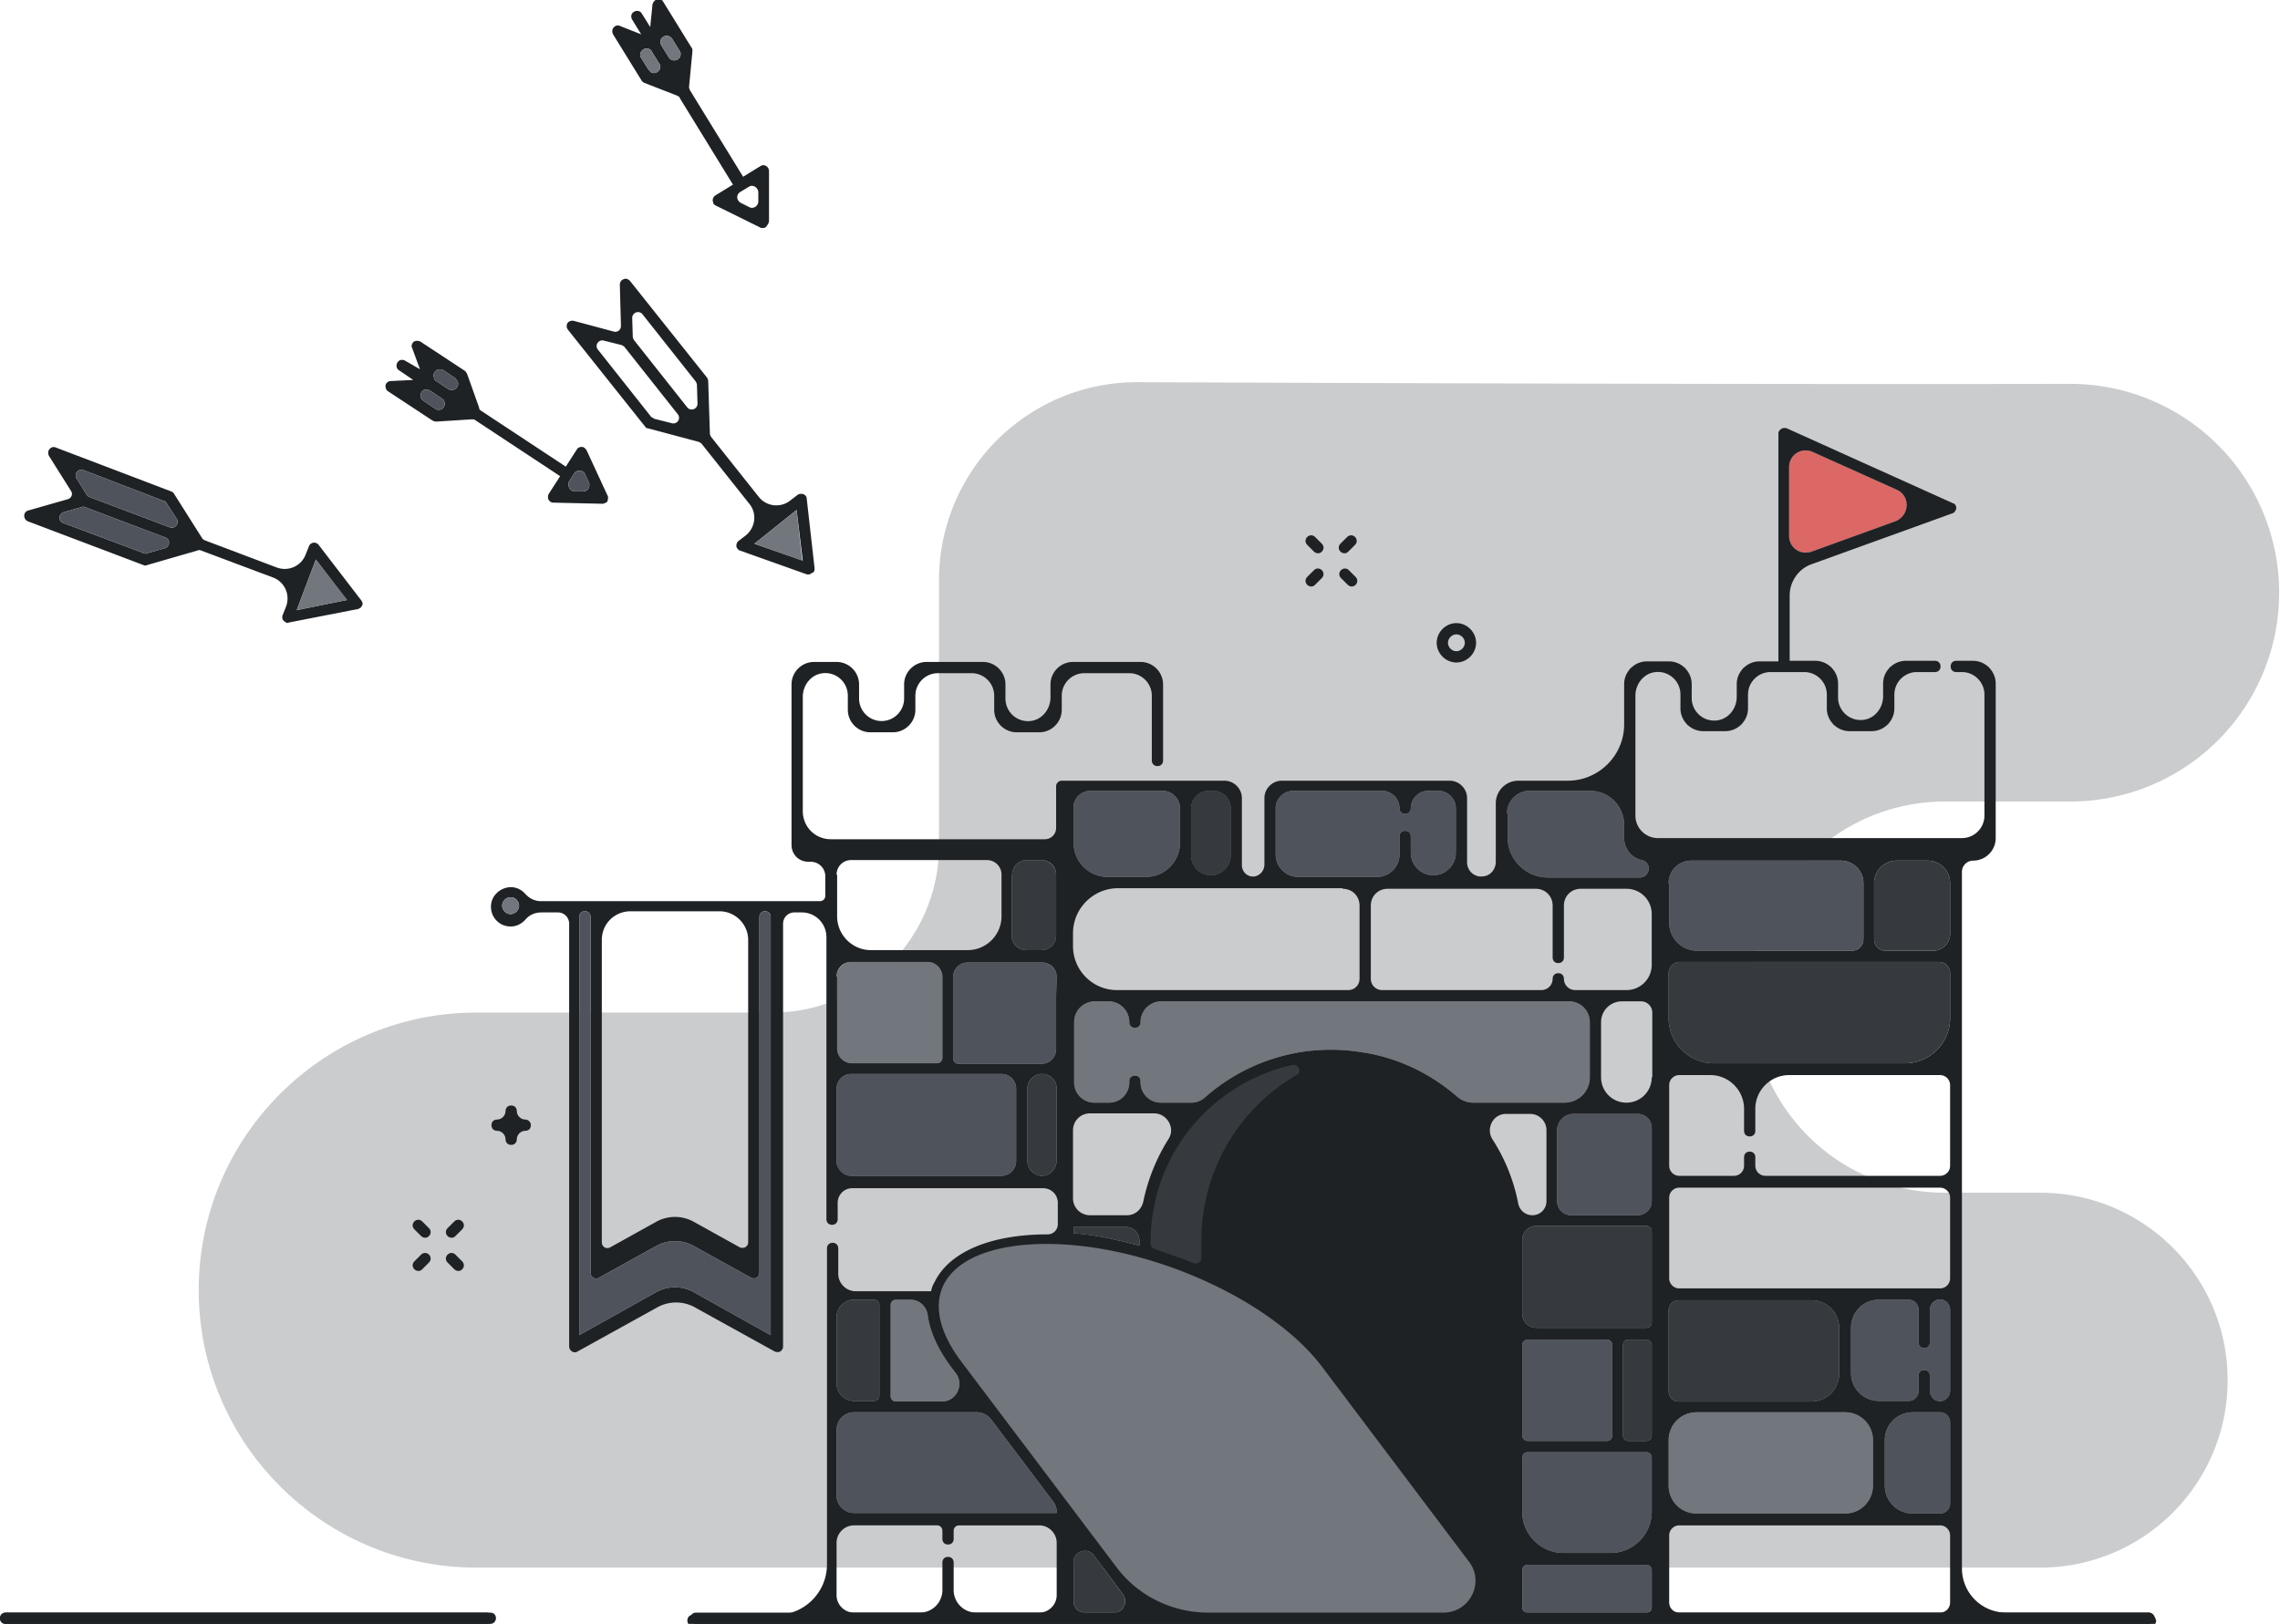 <svg xmlns="http://www.w3.org/2000/svg" id="Layer_1" viewBox="0 0 405 288.5">
  <style>
    .st3{fill:#1f2225}.st4{fill:#36393e}.st5{fill:#4f545c}.st6{fill:#72767d}
  </style>
  <path fill="#4f545c" fill-opacity=".3" d="M82.6 276.5h277.8c18.4 0 33.3-14.9 33.3-33.3s-14.9-33.3-33.3-33.3h-16.9c-19 0-34.4-15.4-34.4-34.4v-.7c0-19 15.4-34.4 34.4-34.4h22.3a37.1 37.1 0 0 0-.1-74.2c-49.5.1-117.1-.1-165.6-.3a35.15 35.15 0 0 0-35.3 35.2v47.2a29.6 29.6 0 0 1-29.6 29.6H82.6c-27.2 0-49.3 22.1-49.3 49.3 0 27.2 22.1 49.3 49.3 49.3" transform="translate(2 2)"/>
  <path fill="#db6865" d="M315.8 81c0-2.2 2.2-3.6 4.2-2.7l14.9 6.7c2.5 1.1 2.3 4.6-.2 5.6L319.8 96c-2 .7-4-.7-4-2.8V81z" transform="translate(2 2)"/>
  <path fill="none" stroke="#1f2225" stroke-linecap="round" stroke-linejoin="round" stroke-width="2" d="M123.6 287.5h258.1M1 287.5h85.5"/>
  <path d="M99.1 83.5l.9-1.4c.5-.7 1.6-.6 1.9.1l.7 1.5c.3.8-.2 1.6-1 1.6H100c-.8-.1-1.3-1.1-.9-1.8M75.3 70.6l-2.1-1.4c-.9-.6-.5-2 .5-2 .2 0 .5.1.7.2l2.1 1.4c.9.6.5 2-.5 2-.3 0-.5 0-.7-.2m4-4.8c.4 1-.8 1.9-1.7 1.3l-2.1-1.4c-.2-.1-.4-.3-.4-.6-.4-1 .8-1.9 1.7-1.3l2.1 1.4c.1.2.3.4.4.6M105.9 86l-3.7-8c-.2-.3-.5-.6-.8-.6-.4 0-.7.1-.9.4l-2 3.1-15-9.9c-.2-.1-.4-.3-.4-.6L81 64.5c-.1-.2-.2-.4-.4-.6l-7.9-5.2c-.4-.2-.8-.2-1.2 0-.3.3-.5.7-.3 1.1l1.4 3.8-2.6-1.5c-.5-.3-1.1-.2-1.4.3-.3.5-.2 1.1.3 1.4l2.5 1.7-4 .2c-.4 0-.8.3-.9.7-.1.4.1.9.4 1.1l7.9 5.2c.2.1.4.2.7.2l6.3-.4c.2 0 .5 0 .7.2l15 9.9-2 3.1c-.2.3-.2.7-.1 1 .1.2.2.3.3.4.2.1.3.2.5.2l8.8.2c.3 0 .7-.2.9-.4.1-.5.2-.8 0-1.1m23.6-53.9l1.5-.9c.7-.5 1.7.1 1.7 1v1.6c0 .8-.9 1.4-1.6 1l-1.4-.7c-.9-.4-1-1.5-.2-2m-16.3-21.7l-1.3-2.1c-.6-.9.4-2 1.4-1.6.2.1.4.2.5.5l1.3 2.1c.6.9-.4 2-1.4 1.6l-.5-.5m5.7-2.7c-.1 1.1-1.5 1.4-2.1.5l-1.3-2.1c-.1-.2-.2-.4-.2-.7.1-1.1 1.5-1.4 2.1-.5l1.3 2.1c.2.2.2.5.2.7m15.7 29.5v-8.8c0-.4-.2-.7-.5-.9a.9.9 0 0 0-1 0l-3.1 1.9-9.4-15.3c-.1-.2-.2-.4-.2-.7l.6-6.3c0-.2 0-.5-.2-.7l-5-8.1c-.2-.4-.7-.5-1.1-.4-.4.1-.7.5-.8.9l-.4 4L112 .4c-.3-.5-.9-.6-1.4-.3-.5.3-.6.9-.3 1.4l1.6 2.6-3.8-1.5c-.4-.2-.9 0-1.1.3-.3.3-.3.8-.1 1.2l5 8.1c.1.2.3.4.5.5l5.9 2.3c.2.1.4.2.5.5l9.4 15.3-3.1 1.9c-.3.2-.5.5-.5.9 0 .2.1.3.1.5.1.2.2.3.4.4l7.9 3.9c.3.2.7.1 1 0 .4-.5.6-.8.6-1.2M132 94.6l7.5-6 1.1 9-8.6-3zm-18.3-22.5l-9.5-12a1 1 0 0 1 1-1.6l3.2.8c.2.1.4.2.5.3l9.5 12a1 1 0 0 1-1 1.6l-3.2-.8c-.1-.1-.3-.2-.5-.3zm8.1-5.7l.1 3.3c0 1-1.2 1.4-1.8.7l-9.5-12c-.1-.2-.2-.4-.2-.6l-.1-3.3c0-1 1.2-1.4 1.8-.7l9.5 12c.1.2.2.4.2.6zM142.7 99l-1.4-12.4c0-.4-.3-.7-.6-.8-.3-.1-.7-.1-1 .1l-1.3 1a3.98 3.98 0 0 1-5.6-.6l-8.5-10.7c-.1-.2-.2-.4-.2-.6l-.3-9.3c0-.2-.1-.4-.2-.6l-13.7-17.2c-.3-.3-.7-.5-1.1-.3-.4.1-.7.5-.7 1l.2 7.3c0 .7-.6 1.2-1.3 1L99.9 55c-.4-.1-.9.1-1.1.4-.2.4-.2.8.1 1.2l13.7 17.2c.1.2.3.3.5.3l9 2.4c.2.1.4.2.5.3l8.5 10.7c1.4 1.7 1.1 4.2-.6 5.6l-1.3 1c-.3.2-.4.6-.4.9 0 .2.1.3.2.5.1.1.3.3.4.3l11.8 4.2c.3.1.7.1 1-.2.4-.1.5-.4.5-.8zm-92 7.4l3.4-9 5.5 7.2-8.9 1.8zM23.6 96.3L9.2 90.9c-.9-.3-.8-1.6.1-1.9l3.2-.9c.2-.1.4-.1.6 0l14.3 5.4c.9.3.8 1.6-.1 1.9l-3.2.9c-.1.1-.3.1-.5 0zm4-8.9l1.8 2.8c.5.8-.3 1.8-1.2 1.5l-14.3-5.4c-.2-.1-.4-.2-.5-.4L11.6 83c-.5-.8.3-1.8 1.2-1.5L27.1 87c.2 0 .4.2.5.4zm34.6 17.3l-7.6-9.9c-.2-.3-.6-.4-.9-.4-.4.1-.7.3-.8.6l-.6 1.5c-.8 2.1-3.1 3.1-5.2 2.3L34.4 94c-.2-.1-.4-.2-.5-.4l-5-7.9c-.1-.2-.3-.3-.5-.4L7.9 77.5c-.4-.2-.9 0-1.1.3-.3.3-.3.8-.1 1.2l3.9 6.2c.4.6.1 1.3-.6 1.5l-7 2c-.4.1-.7.5-.7.9s.2.8.6 1l20.6 7.8c.2.1.4.1.6 0l9-2.6c.2-.1.4-.1.6 0l12.8 4.8c2.1.8 3.1 3.1 2.3 5.2l-.6 1.5c-.1.3-.1.7.2 1 .1.1.3.2.4.3.2.1.4.1.5 0l12.3-2.4c.3-.1.6-.3.7-.6.2-.3.1-.6-.1-.9z" class="st3" transform="translate(2 2)"/>
  <path d="M234.4 185.5c-18.2 0-33 14.8-33 33v67h66v-67c0-18.2-14.8-33-33-33" class="st4" transform="translate(2 2)"/>
  <path d="M185.6 174.8s0 .1 0 0v9.6c0 1.4-1.1 2.6-2.6 2.6h-14.7c-.6 0-1-.4-1-1v-14.4c0-1.4 1.1-2.6 2.6-2.6h13.2c1.4 0 2.6 1.2 2.6 2.6l-.1 3.2zm-7.1 29.5c0 1.4-1.2 2.6-2.6 2.6h-26.7c-1.4 0-2.6-1.1-2.6-2.6v-12.9c0-1.4 1.1-2.6 2.6-2.6h26.7c1.4 0 2.6 1.1 2.6 2.6v12.9zm87.2-61.8c0-2.2 1.8-4 4-4h10.7c3.4 0 6.1 2.7 6.1 6.1v2.3c0 1.9 1.3 3.5 3.1 3.9.6.1 1 .5 1.2 1 .3 1-.4 2.1-1.5 2.1H273c-4 0-7.2-3.2-7.2-7.2v-4.2zm-41.1-.9c0-1.7 1.4-3.1 3.1-3.1h15.8c1.7 0 3.1 1.4 3.1 3.1 0 .6.4 1 1 1s1-.4 1-1c0-1.7 1.4-3.1 3.1-3.1h1.8c1.7 0 3.1 1.4 3.1 3.1v7.9c0 2.2-1.8 4-4 4s-4-1.8-4-4v-2.9c0-.6-.4-1-1-1s-1 .4-1 1v3.2c0 2.2-1.8 4-4 4h-14c-2.2 0-4-1.8-4-4v-8.2zm-15 0c0-1.7 1.4-3.1 3.1-3.1h.8c1.7 0 3.1 1.4 3.1 3.1v8.4c0 1.9-1.6 3.5-3.5 3.5s-3.5-1.6-3.5-3.5v-8.4zm-17.9-3.1h12.8c1.7 0 3.1 1.4 3.1 3.1v6.1c0 3.4-2.7 6.1-6.1 6.1h-6.7c-3.4 0-6.1-2.7-6.1-6.1v-6.1c-.1-1.7 1.3-3.1 3-3.1M146.6 252c0-1.7 1.4-3.1 3.1-3.1h21.8c1 0 1.9.5 2.5 1.2l11.1 14.7c.4.5.6 1.2.6 1.8v.2h-36c-1.7 0-3.1-1.4-3.1-3.1V252zm144.8 31.5c0 .6-.4 1-1 1h-21c-.6 0-1-.4-1-1V277c0-.6.4-1 1-1h21c.6 0 1 .4 1 1v6.5zm0-16.9c0 4-3.3 7.3-7.3 7.3h-8.4c-4 0-7.3-3.3-7.3-7.3V257c0-.6.4-1 1-1h21c.6 0 1 .4 1 1v9.6zm-23-13.6v-16c0-.6.4-1 1-1h14c.6 0 1 .4 1 1v16c0 .6-.4 1-1 1h-14a1 1 0 0 1-1-1m23-41.6c0 1.4-1.1 2.5-2.5 2.5h-11.8c-1.4 0-2.5-1.1-2.5-2.5v-12.6c0-1.6 1.3-2.9 2.9-2.9h11.4c1.4 0 2.5 1.1 2.5 2.5v13zm3-56.5c0-2.2 1.8-4 4-4H325c2.2 0 4 1.8 4 4v10a2 2 0 0 1-2 2h-27.5c-2.8 0-5-2.2-5-5v-7zm50 110.2c0 1-.8 1.8-1.8 1.8h-4.8c-2.8 0-5-2.2-5-5v-8c0-2.8 2.2-5 5-5h4.8c1 0 1.8.8 1.8 1.8v14.4zm0-20c0 1.1-1 2-2.1 1.8-.9-.1-1.5-1-1.5-1.9v-2.6c0-.6-.4-1-1-1s-1 .4-1 1v2.7c0 1-.8 1.8-1.8 1.8h-5.2c-2.8 0-5-2.2-5-5v-8c0-2.8 2.2-5 5-5h5.2c1 0 1.8.8 1.8 1.8v5.8c0 .6.4 1 1 1s1-.4 1-1v-5.7c0-.9.6-1.8 1.5-1.9 1.2-.2 2.1.7 2.1 1.8v14.4z" class="st5" transform="translate(2 2)"/>
  <path d="M198.5 185.1v.7c0 .6.4 1 1 1s1-.4 1-1v-.7c0-.6-.4-1-1-1s-1 .5-1 1" class="st3" transform="translate(2 2)"/>
  <path d="M183.9 217.9c-18.2 0-25.5 10-16.2 22.3l34.1 45.3h66l-34.1-45.3c-9.3-12.3-31.6-22.3-49.8-22.3" class="st6" transform="translate(2 2)"/>
  <path d="M177.8 153.4c0-1.4 1.1-2.6 2.6-2.6h2.6c1.4 0 2.6 1.2 2.6 2.6v10.8c0 1.4-1.1 2.6-2.6 2.6h-2.7c-1.4 0-2.6-1.1-2.6-2.6v-10.8z" class="st4" transform="translate(2 2)"/>
  <path d="M146.6 171.5c0-1.4 1.2-2.6 2.6-2.6h13.6c1.4 0 2.6 1.1 2.6 2.6v14.4c0 .6-.4 1-1 1h-15.1c-1.4 0-2.6-1.2-2.6-2.6v-12.8z" class="st6" transform="translate(2 2)"/>
  <path d="M183.1 206.9c-1.4 0-2.6-1.2-2.6-2.6v-12.9c0-1.4 1.1-2.6 2.6-2.6 1.4 0 2.6 1.1 2.6 2.6v12.8c-.1 1.6-1.2 2.7-2.6 2.7m17.3 11.6v.8c-4.3-1.1-7.6-1.9-11.7-2.2V216h9.2c1.4-.1 2.5 1.1 2.5 2.5" class="st4" transform="translate(2 2)"/>
  <path d="M212 193c-.7.6-1.5.9-2.4.9h-5.4c-2 0-3.6-1.6-3.6-3.6v-.2c0-.6-.4-1-1-1s-1 .4-1 1v.2c0 2-1.6 3.6-3.6 3.6h-2.6c-2 0-3.6-1.6-3.6-3.6v-10.7c0-2.1 1.7-3.7 3.7-3.7h2.4c2.1 0 3.7 1.7 3.7 3.7 0 .6.4 1 1 1s1-.4 1-1c0-2.1 1.7-3.7 3.7-3.7h72.4c2.1 0 3.7 1.7 3.7 3.7v9.8c0 2.5-2 4.5-4.5 4.5h-16.2c-1.1 0-2.1-.4-2.9-1.1-4.6-4-10.3-6.8-16.5-7.8h-.1a33.71 33.71 0 0 0-28.2 8" class="st6" transform="translate(2 2)"/>
  <path d="M209.6 141.6c0-1.7 1.4-3.1 3.1-3.1h.8c1.7 0 3.1 1.4 3.1 3.1v8.4c0 1.9-1.6 3.5-3.5 3.5s-3.5-1.6-3.5-3.5v-8.4z" class="st4" transform="translate(2 2)"/>
  <path d="M156.2 229.9c0-.6.4-1 1-1h2.5c1.6 0 2.9 1.2 3.1 2.8.4 2.9 1.8 6 4.1 9.1l.9 1.2c1.5 2 .1 5-2.5 5h-8.1c-.6 0-1-.4-1-1v-16.1z" class="st6" transform="translate(2 2)"/>
  <path d="M146.6 232c0-1.7 1.4-3.1 3.1-3.1h3.5c.6 0 1 .4 1 1v16c0 .6-.4 1-1 1h-3.5c-1.7 0-3.1-1.4-3.1-3.1V232zm49.3 52.5h-5.2a2 2 0 0 1-2-2v-7c0-1.9 2.5-2.7 3.6-1.2l5.2 7c.9 1.3 0 3.2-1.6 3.2m95.5-31.5c0 .6-.4 1-1 1h-3.1c-.6 0-1-.4-1-1v-16c0-.6.4-1 1-1h3.1c.6 0 1 .4 1 1v16zm0-20.1c0 .6-.4 1-1 1h-19.5c-1.4 0-2.5-1.1-2.5-2.5v-13.1c0-1.4 1.1-2.5 2.5-2.5h19.5c.6 0 1 .4 1 1v16.1zm3-2.1c0-1 .8-1.8 1.8-1.8h23.5c2.8 0 5 2.2 5 5v8c0 2.8-2.2 5-5 5h-23.5c-1 0-1.8-.8-1.8-1.8v-14.4z" class="st4" transform="translate(2 2)"/>
  <path d="M294.4 253.9c0-2.8 2.2-5 5-5h26.3c2.8 0 5 2.2 5 5v8c0 2.8-2.2 5-5 5h-26.3c-2.8 0-5-2.2-5-5v-8z" class="st6" transform="translate(2 2)"/>
  <path d="M344.4 178.9c0 4.4-3.6 8-8 8h-34c-4.4 0-8-3.6-8-8v-8c0-1.1.9-2 2-2h46a2 2 0 0 1 2 2v8zm-3-12h-8.5a2 2 0 0 1-2-2v-10c0-2.2 1.8-4 4-4h5.5c2.2 0 4 1.8 4 4v9a3 3 0 0 1-3 3" class="st4" transform="translate(2 2)"/>
  <path d="M86.1 285.5c0-.6-.4-1-1-1H-1c-.6 0-1 .4-1 1s.4 1 1 1h86.1c.6 0 1-.5 1-1" class="st3" transform="translate(2 2)"/>
  <path d="M99.1 83.5l.9-1.4c.5-.7 1.6-.6 1.9.1l.7 1.5c.3.8-.2 1.6-1 1.6H100c-.8-.1-1.3-1.1-.9-1.8M75.3 70.6l-2.1-1.4c-.9-.6-.5-2 .5-2 .2 0 .5.1.7.2l2.1 1.4c.9.6.5 2-.5 2-.3 0-.5 0-.7-.2m4-4.8c.4 1-.8 1.9-1.7 1.3l-2.1-1.4c-.2-.1-.4-.3-.4-.6-.4-1 .8-1.9 1.7-1.3l2.1 1.4c.1.2.3.4.4.6" class="st5" transform="translate(2 2)"/>
  <path d="M113.2 10.4l-1.3-2.1c-.6-.9.4-2 1.4-1.6.2.1.4.2.5.5l1.3 2.1c.6.9-.4 2-1.4 1.6l-.5-.5m5.7-2.7c-.1 1.1-1.5 1.4-2.1.5l-1.3-2.1c-.1-.2-.2-.4-.2-.7.1-1.1 1.5-1.4 2.1-.5l1.3 2.1c.2.2.2.5.2.7M132 94.6l7.5-6 1 9zM50.7 106.4l3.4-9 5.6 7.2z" class="st6" transform="translate(2 2)"/>
  <path d="M27.6 87.4l1.8 2.8c.5.8-.3 1.8-1.2 1.5l-14.3-5.4c-.2-.1-.4-.2-.5-.4L11.6 83c-.5-.8.3-1.8 1.2-1.5L27.1 87c.2 0 .4.2.5.4m-4 8.9L9.2 90.9c-.9-.3-.8-1.6.1-1.9l3.2-.9c.2-.1.4-.1.6 0l14.3 5.4c.9.3.8 1.6-.1 1.9l-3.2.9c-.1.1-.3.1-.5 0" class="st5" transform="translate(2 2)"/>
  <path d="M91.3 196.9c-.8 0-1.5-.7-1.5-1.5 0-.6-.4-1-1-1s-1 .4-1 1c0 .8-.7 1.5-1.5 1.5-.6 0-1 .4-1 1s.4 1 1 1c.8 0 1.5.7 1.5 1.5 0 .6.4 1 1 1s1-.4 1-1c0-.8.7-1.5 1.5-1.5.6 0 1-.4 1-1 0-.5-.4-1-1-1m146-103.5l-1.2 1.2c-.4.4-.4 1 0 1.4.2.2.5.3.7.3.3 0 .5-.1.7-.3l1.2-1.2c.4-.4.4-1 0-1.4-.4-.4-1-.4-1.4 0m-5.9 5.9l-1.2 1.2c-.4.4-.4 1 0 1.4.2.2.5.3.7.3.3 0 .5-.1.7-.3l1.2-1.2c.4-.4.4-1 0-1.4-.4-.4-1-.4-1.4 0m6.2 0c-.4-.4-1-.4-1.4 0-.4.4-.4 1 0 1.4l1.2 1.2c.2.2.5.3.7.3s.5-.1.7-.3c.4-.4.4-1 0-1.4l-1.2-1.2zm-6-5.9c-.4-.4-1-.4-1.4 0-.4.4-.4 1 0 1.4l1.2 1.2c.2.2.5.3.7.3.3 0 .5-.1.7-.3.4-.4.4-1 0-1.4l-1.2-1.2zM78.7 215l-1.2 1.2c-.4.4-.4 1 0 1.4.2.2.5.3.7.3.3 0 .5-.1.7-.3l1.2-1.2c.4-.4.4-1 0-1.4-.4-.4-1-.4-1.4 0m-5.9 5.9l-1.2 1.2c-.4.4-.4 1 0 1.4.2.2.5.3.7.3.3 0 .5-.1.7-.3l1.2-1.2c.4-.4.4-1 0-1.4s-1-.4-1.4 0m6.1 0c-.4-.4-1-.4-1.4 0s-.4 1 0 1.4l1.2 1.2c.2.2.5.3.7.3.3 0 .5-.1.7-.3.4-.4.4-1 0-1.4l-1.2-1.2zM73 215c-.4-.4-1-.4-1.4 0-.4.4-.4 1 0 1.4l1.2 1.2c.2.2.5.3.7.3.3 0 .5-.1.7-.3.4-.4.4-1 0-1.4L73 215zm183.7-101.3c-.8 0-1.5-.7-1.5-1.5s.7-1.5 1.5-1.5 1.5.7 1.5 1.5-.7 1.5-1.5 1.5m0-5c-1.9 0-3.5 1.6-3.5 3.5s1.6 3.5 3.5 3.5 3.5-1.6 3.5-3.5-1.6-3.5-3.5-3.5" class="st3" transform="translate(2 2)"/>
  <path d="M341.4 166.9h-8.5a2 2 0 0 1-2-2v-10c0-2.2 1.8-4 4-4h5.5c2.2 0 4 1.8 4 4v9a3 3 0 0 1-3 3zm3 12c0 4.4-3.6 8-8 8h-34c-4.4 0-8-3.6-8-8v-8c0-1.1.9-2 2-2h46a2 2 0 0 1 2 2v8zm0 26.2c0 1-.8 1.8-1.8 1.8h-31c-1 0-1.8-.8-1.8-1.8v-1.5c0-.6-.4-1-1-1s-1 .4-1 1v1.5c0 1-.8 1.8-1.8 1.8h-9.7c-1 0-1.8-.8-1.8-1.8v-14.3c0-1 .8-1.8 1.8-1.8h5.5c3.3 0 6 2.7 6 6v3.9c0 .6.4 1 1 1s1-.4 1-1V195c0-3.3 2.7-6 6-6h26.8c1 0 1.8.8 1.8 1.8v14.3zm0 20c0 1-.8 1.8-1.8 1.8h-46.3c-1 0-1.8-.8-1.8-1.8v-14.3c0-1 .8-1.8 1.8-1.8h46.3c1 0 1.8.8 1.8 1.8v14.3zm0 20c0 1.1-1 2-2.1 1.8-.9-.1-1.5-1-1.5-1.9v-2.6c0-.6-.4-1-1-1s-1 .4-1 1v2.7c0 1-.8 1.8-1.8 1.8h-5.2c-2.8 0-5-2.2-5-5v-8c0-2.8 2.2-5 5-5h5.2c1 0 1.8.8 1.8 1.8v5.8c0 .6.4 1 1 1s1-.4 1-1v-5.7c0-.9.6-1.8 1.5-1.9 1.2-.2 2.1.7 2.1 1.8v14.4zm0 20c0 1-.8 1.8-1.8 1.8h-4.8c-2.8 0-5-2.2-5-5v-8c0-2.8 2.2-5 5-5h4.8c1 0 1.8.8 1.8 1.8v14.4zm0 17.6c0 1-.8 1.8-1.8 1.8h-46.3c-1 0-1.8-.8-1.8-1.8v-11.9c0-1 .8-1.8 1.8-1.8h46.3c1 0 1.8.8 1.8 1.8v11.9zm-50-28.8c0-2.8 2.2-5 5-5h26.3c2.8 0 5 2.2 5 5v8c0 2.8-2.2 5-5 5h-26.3c-2.8 0-5-2.2-5-5v-8zm0-23.1c0-1 .8-1.8 1.8-1.8h23.5c2.8 0 5 2.2 5 5v8c0 2.8-2.2 5-5 5h-23.5c-1 0-1.8-.8-1.8-1.8v-14.4zm0-75.9c0-2.2 1.8-4 4-4H325c2.2 0 4 1.8 4 4v10a2 2 0 0 1-2 2h-27.5c-2.8 0-5-2.2-5-5v-7zm-3 14.5c0 2.5-2 4.5-4.5 4.5h-9.1a2 2 0 0 1-2-2c0-.6-.4-1-1-1s-1 .4-1 1a2 2 0 0 1-2 2h-28.3a2 2 0 0 1-2-2v-13c0-1.7 1.3-3 3-3h26.3c1.7 0 3 1.3 3 3v9.2c0 .6.4 1 1 1s1-.4 1-1v-9.2c0-1.7 1.3-3 3-3h8.1c2.5 0 4.5 2 4.5 4.5v9zm0 20c0 2.5-2 4.5-4.5 4.5s-4.5-2-4.5-4.5v-9.8c0-2.1 1.7-3.7 3.7-3.7h3.4a2 2 0 0 1 2 2v11.5zm0 22c0 1.4-1.1 2.5-2.5 2.5h-11.8c-1.4 0-2.5-1.1-2.5-2.5v-12.6c0-1.6 1.3-2.9 2.9-2.9h11.4c1.4 0 2.5 1.1 2.5 2.5v13zm0 21.5c0 .6-.4 1-1 1h-19.5c-1.4 0-2.5-1.1-2.5-2.5v-13.1c0-1.4 1.1-2.5 2.5-2.5h19.5c.6 0 1 .4 1 1v16.1zm0 20.1c0 .6-.4 1-1 1h-3.1c-.6 0-1-.4-1-1v-16c0-.6.4-1 1-1h3.1c.6 0 1 .4 1 1v16zm-23 0v-16c0-.6.4-1 1-1h14c.6 0 1 .4 1 1v16c0 .6-.4 1-1 1h-14a1 1 0 0 1-1-1zm23 13.6c0 4-3.3 7.3-7.3 7.3h-8.4c-4 0-7.3-3.3-7.3-7.3V257c0-.6.4-1 1-1h21c.6 0 1 .4 1 1v9.6zm0 16.9c0 .6-.4 1-1 1h-21c-.6 0-1-.4-1-1V277c0-.6.4-1 1-1h21c.6 0 1 .4 1 1v6.5zm-23.7-71.6c-.8-4.2-2.4-8.1-4.6-11.5-1.2-1.9.1-4.5 2.4-4.5h4.3c1.6 0 2.9 1.3 2.9 2.9v12.6c0 1.4-1.1 2.5-2.5 2.5-1.2 0-2.2-.8-2.5-2zm-13.3 72.6h-41.8c-6.4 0-12.5-3-16.3-8.1l-27.7-36.7c-3.7-5-4.8-9.7-3-13.4 2.3-4.7 9-7.3 18.3-7.3 17.9 0 39.9 9.8 49 21.9l26 34.5c2.9 3.7.2 9.1-4.5 9.1zm-58.5 0h-5.2a2 2 0 0 1-2-2v-7c0-1.9 2.5-2.7 3.6-1.2l5.2 7c.9 1.3 0 3.2-1.6 3.2zm-13.3 0h-11.2c-2.2 0-4-1.8-4-4v-4.9c0-.6-.4-1-1-1s-1 .4-1 1v4.9c0 2.2-1.8 4-4 4h-11.7c-1.7 0-3.1-1.4-3.1-3.1v-9.3c0-1.7 1.4-3.1 3.1-3.1h14.7c.6 0 1 .4 1 1v1.4c0 .6.4 1 1 1s1-.4 1-1V270c0-.6.4-1 1-1h14.2c1.7 0 3.1 1.4 3.1 3.1v9.3c0 1.7-1.4 3.1-3.1 3.1zm-36-32.5c0-1.7 1.4-3.1 3.1-3.1h21.8c1 0 1.9.5 2.5 1.2l11.1 14.7c.4.5.6 1.2.6 1.8v.2h-36c-1.7 0-3.1-1.4-3.1-3.1V252zm0-20c0-1.7 1.4-3.1 3.1-3.1h3.5c.6 0 1 .4 1 1v16c0 .6-.4 1-1 1h-3.5c-1.7 0-3.1-1.4-3.1-3.1V232zm9.6-2.1c0-.6.4-1 1-1h2.5c1.6 0 2.9 1.2 3.1 2.8.4 2.9 1.8 6 4.1 9.1l.9 1.2c1.5 2 .1 5-2.5 5h-8.1c-.6 0-1-.4-1-1v-16.1zm35.5-91.4h12.8c1.7 0 3.1 1.4 3.1 3.1v6.1c0 3.4-2.7 6.1-6.1 6.1h-6.7c-3.4 0-6.1-2.7-6.1-6.1v-6.1c-.1-1.7 1.3-3.1 3-3.1zm17.9 3.1c0-1.7 1.4-3.1 3.1-3.1h.8c1.7 0 3.1 1.4 3.1 3.1v8.4c0 1.9-1.6 3.5-3.5 3.5s-3.5-1.6-3.5-3.5v-8.4zM212 193c-.7.6-1.5.9-2.4.9h-5.4c-2 0-3.6-1.6-3.6-3.6v-.2c0-.6-.4-1-1-1s-1 .4-1 1v.2c0 2-1.6 3.6-3.6 3.6h-2.6c-2 0-3.6-1.6-3.6-3.6v-10.7c0-2.1 1.7-3.7 3.7-3.7h2.4c2.1 0 3.7 1.7 3.7 3.7 0 .6.4 1 1 1s1-.4 1-1c0-2.1 1.7-3.7 3.7-3.7h72.4c2.1 0 3.7 1.7 3.7 3.7v9.8c0 2.5-2 4.5-4.5 4.5h-16.2c-1.1 0-2.1-.4-2.9-1.1-4.6-4-10.3-6.8-16.5-7.8h-.1a33.71 33.71 0 0 0-28.2 8zm-9.6 25.5c0-15.3 10.8-28.1 25.2-31.3 1.1-.2 1.7 1.3.7 1.8-10.2 5.9-16.9 17-16.9 29.4v3.1c0 .7-.7 1.2-1.4.9-2.3-.9-4.6-1.7-6.9-2.5-.4-.1-.7-.5-.7-.9v-.5zm-2 0v.8c-4.3-1.1-7.6-1.9-11.7-2.2V216h9.2c1.4-.1 2.5 1.1 2.5 2.5zm-2.2-4.6h-6.6a3 3 0 0 1-3-3v-12.1a3 3 0 0 1 3-3H203c2.3 0 3.8 2.6 2.6 4.5a33.7 33.7 0 0 0-4.5 11.1c-.3 1.5-1.5 2.5-2.9 2.5zm38.3-58c1.7 0 3 1.3 3 3v13a2 2 0 0 1-2 2h-41.1c-4.3 0-7.8-3.5-7.8-7.8v-2.3c0-4.4 3.6-8 8-8h39.9zm-11.9-14.3c0-1.7 1.4-3.1 3.1-3.1h15.8c1.7 0 3.1 1.4 3.1 3.1 0 .6.4 1 1 1s1-.4 1-1c0-1.7 1.4-3.1 3.1-3.1h1.8c1.7 0 3.1 1.4 3.1 3.1v7.9c0 2.2-1.8 4-4 4s-4-1.8-4-4v-2.9c0-.6-.4-1-1-1s-1 .4-1 1v3.2c0 2.2-1.8 4-4 4h-14c-2.2 0-4-1.8-4-4v-8.2zm41.1.9c0-2.2 1.8-4 4-4h10.7c3.4 0 6.1 2.7 6.1 6.1v2.3c0 1.9 1.3 3.5 3.1 3.9.6.1 1 .5 1.2 1 .3 1-.4 2.1-1.5 2.1H273c-4 0-7.2-3.2-7.2-7.2v-4.2zm-82.6 64.4c-1.4 0-2.6-1.2-2.6-2.6v-12.9c0-1.4 1.1-2.6 2.6-2.6 1.4 0 2.6 1.1 2.6 2.6v12.8c-.1 1.6-1.2 2.7-2.6 2.7zm-4.6-2.6c0 1.4-1.2 2.6-2.6 2.6h-26.7c-1.4 0-2.6-1.2-2.6-2.6v-12.9c0-1.4 1.1-2.6 2.6-2.6h26.7c1.4 0 2.6 1.1 2.6 2.6v12.9zm-31.9-32.8c0-1.4 1.1-2.6 2.6-2.6h13.6c1.4 0 2.6 1.2 2.6 2.6v14.4c0 .6-.4 1-1 1h-15.1c-1.4 0-2.6-1.2-2.6-2.6v-12.8zm0-18.1c0-1.4 1.1-2.6 2.6-2.6h24.1c1.4 0 2.6 1.1 2.6 2.6v7.4c0 3.3-2.7 6-6 6h-17.2c-3.3 0-6-2.7-6-6v-7.4zm31.2 0c0-1.4 1.1-2.6 2.6-2.6h2.6c1.4 0 2.6 1.1 2.6 2.6v10.8c0 1.4-1.1 2.6-2.6 2.6h-2.7c-1.4 0-2.6-1.1-2.6-2.6v-10.8zm7.8 21.4s0 .1 0 0v9.6c0 1.4-1.1 2.6-2.6 2.6h-14.7c-.6 0-1-.4-1-1v-14.4c0-1.4 1.1-2.6 2.6-2.6h13.2c1.4 0 2.6 1.1 2.6 2.6l-.1 3.2zm-50.7 60.4l-13.6-7.6a6.87 6.87 0 0 0-6.8 0l-13.6 7.6v-74.3c0-.6.4-1 1-1s1 .4 1 1v63.2c0 .4.2.7.5.9.3.2.7.2 1 0l10.1-5.6c2.1-1.2 4.7-1.2 6.8 0l10.1 5.6c.2.1.3.1.5.1s.4 0 .5-.1c.3-.2.5-.5.5-.9v-63.2c0-.6.4-1 1-1s1 .4 1 1v74.3zM110 159.9h15.8c2.8 0 5.1 2.3 5.1 5.1v53.7c0 .8-.8 1.2-1.5.9l-8.1-4.5a6.87 6.87 0 0 0-6.8 0l-8.1 4.5c-.7.4-1.5-.1-1.5-.9V165c0-2.9 2.3-5.1 5.1-5.1zm-21.3.5c-.8 0-1.5-.7-1.5-1.5s.7-1.5 1.5-1.5 1.5.7 1.5 1.5-.7 1.5-1.5 1.5zM315.8 81c0-2.2 2.2-3.6 4.2-2.7l14.9 6.7c2.5 1.1 2.3 4.6-.2 5.6L319.8 96c-2 .7-4-.7-4-2.8V81zm63.9 203.5h-25.3c-4.4 0-7.9-3.5-7.9-7.9V152.9c0-1.1.9-2 2-2 2.2 0 4-1.8 4-4v-27.5a4 4 0 0 0-1-2.6c-.1-.1-.2-.3-.4-.4a4 4 0 0 0-2.6-1h-3c-.6 0-1 .4-1 1s.4 1 1 1h1c2.2 0 4 1.8 4 4v21.5c0 2.2-1.8 4-4 4h-54c-2.2 0-4-1.8-4-4v-21.3c0-2.1 1.5-4 3.6-4.2a4 4 0 0 1 4.4 4v2.5a4 4 0 0 0 1 2.6c.1.1.2.3.4.4a4 4 0 0 0 2.6 1h4a4 4 0 0 0 2.6-1c.1-.1.3-.2.4-.4a4 4 0 0 0 1-2.6v-2.5c0-2.2 1.8-4 4-4h6c2.2 0 4 1.8 4 4v2.5a4 4 0 0 0 1 2.6c.1.1.2.3.4.4a4 4 0 0 0 2.6 1h4a4 4 0 0 0 2.6-1c.1-.1.3-.2.4-.4a4 4 0 0 0 1-2.6v-2.5c0-2.2 1.8-4 4-4h3.2c.6 0 1-.4 1-1s-.4-1-1-1h-5.2a4 4 0 0 0-2.6 1c-.1.1-.3.2-.4.4a4 4 0 0 0-1 2.6v2.3c0 2.1-1.5 4-3.6 4.2a4 4 0 0 1-4.4-4v-2.5a4 4 0 0 0-1-2.6c-.1-.1-.2-.3-.4-.4a4 4 0 0 0-2.6-1h-4.6v-11.6c0-2.5 1.6-4.8 4-5.6l24.9-9c.4-.1.6-.5.7-.9 0-.4-.2-.8-.6-.9l-29.5-13.3c-.3-.1-.7-.1-1 .1-.3.2-.5.5-.5.8v40.5h-3.4a4 4 0 0 0-2.6 1c-.1.1-.3.2-.4.4a4 4 0 0 0-1 2.6v2.3c0 2.1-1.5 4-3.6 4.2a4 4 0 0 1-4.4-4v-2.5a4 4 0 0 0-1-2.6c-.1-.1-.2-.3-.4-.4a4 4 0 0 0-2.6-1h-4a4 4 0 0 0-2.6 1c-.1.1-.3.2-.4.4a4 4 0 0 0-1 2.6v7.2c0 5.5-4.5 10-10 10h-8.8c-2.2 0-4 1.8-4 4v10.4c0 1.3-.9 2.5-2.3 2.6-1.5.2-2.8-1-2.8-2.5v-11.4c0-1.7-1.4-3.1-3.1-3.1h-29.8c-1.7 0-3.1 1.4-3.1 3.1v11.8c0 1-.7 1.9-1.7 2.1-1.3.2-2.3-.8-2.3-2v-11.9c0-1.7-1.4-3.1-3.1-3.1h-28.9c-.3 0-.5.1-.7.3-.2.2-.3.4-.3.7v7.4a2 2 0 0 1-2 2h-38c-2.8 0-5-2.2-5-5v-20.3c0-2.1 1.5-4 3.6-4.2a4 4 0 0 1 4.4 4v2.5c0 2.2 1.8 4 4 4h4c2.2 0 4-1.8 4-4v-2.5c0-2.2 1.8-4 4-4h6c2.2 0 4 1.8 4 4v2.5c0 2.2 1.8 4 4 4h4c2.2 0 4-1.8 4-4v-2.5c0-2.2 1.8-4 4-4h8c2.2 0 4 1.8 4 4v11.5c0 .6.4 1 1 1s1-.4 1-1v-13.5c0-2.2-1.8-4-4-4h-12c-2.2 0-4 1.8-4 4v2.3c0 2.1-1.5 4-3.6 4.2a4 4 0 0 1-4.4-4v-2.5c0-2.2-1.8-4-4-4h-10c-2.2 0-4 1.8-4 4v2.5c0 2.2-1.8 4-4 4s-4-1.8-4-4v-2.5c0-2.2-1.8-4-4-4h-4c-2.2 0-4 1.8-4 4v28.5c0 1.7 1.3 3 3 3h.4c1.4 0 2.6 1.1 2.6 2.6v3.4c0 .6-.4 1-1 1H94.1c-1.1 0-2.1-.5-2.8-1.3-.8-.9-2-1.4-3.3-1.1-1.3.3-2.4 1.3-2.7 2.6-.5 2.3 1.2 4.3 3.4 4.3 1.1 0 2-.5 2.7-1.3.7-.8 1.7-1.2 2.8-1.2h2.9a2 2 0 0 1 2 2v75.1c0 .4.2.7.5.9.3.2.7.2 1 0l14.1-7.8c2.1-1.2 4.7-1.2 6.8 0l14.1 7.8c.2.1.3.1.5.1s.4 0 .5-.1c.3-.2.5-.5.5-.9v-75.1c0-1.1.9-2 2-2h1.3c2.5 0 4.4 2 4.4 4.4v50.1c0 .6.4 1 1 1s1-.4 1-1v-2.9c0-1.4 1.1-2.6 2.6-2.6h33.9c1.4 0 2.6 1.1 2.6 2.6V215.5c0 1-.8 1.8-1.8 1.8-10.1 0-17.5 3.1-20.1 8.5-.3.5-.5 1-.6 1.6H150c-1.7 0-3.1-1.4-3.1-3.1v-4.5c0-.6-.4-1-1-1s-1 .4-1 1v56.1c0 5-4 9-9 9h-14.8c-.6 0-1 .4-1 1s.4 1 1 1H380c.6 0 1-.4 1-1-.3-1-.8-1.4-1.3-1.4z" class="st3" transform="translate(2 2)"/>
  <path d="M88.7 160.4c-.8 0-1.5-.7-1.5-1.5s.7-1.5 1.5-1.5 1.5.7 1.5 1.5-.7 1.5-1.5 1.5" class="st6" transform="translate(2 2)"/>
  <path d="M134.9 235.2l-13.6-7.6a6.87 6.87 0 0 0-6.8 0l-13.6 7.6v-74.3c0-.6.4-1 1-1s1 .4 1 1v63.2c0 .4.2.7.5.9.3.2.7.2 1 0l10.1-5.6c2.1-1.2 4.7-1.2 6.8 0l10.1 5.6c.2.1.3.1.5.1s.4 0 .5-.1c.3-.2.5-.5.5-.9v-63.2c0-.6.4-1 1-1s1 .4 1 1v74.3z" class="st5" transform="translate(2 2)"/>
</svg>

